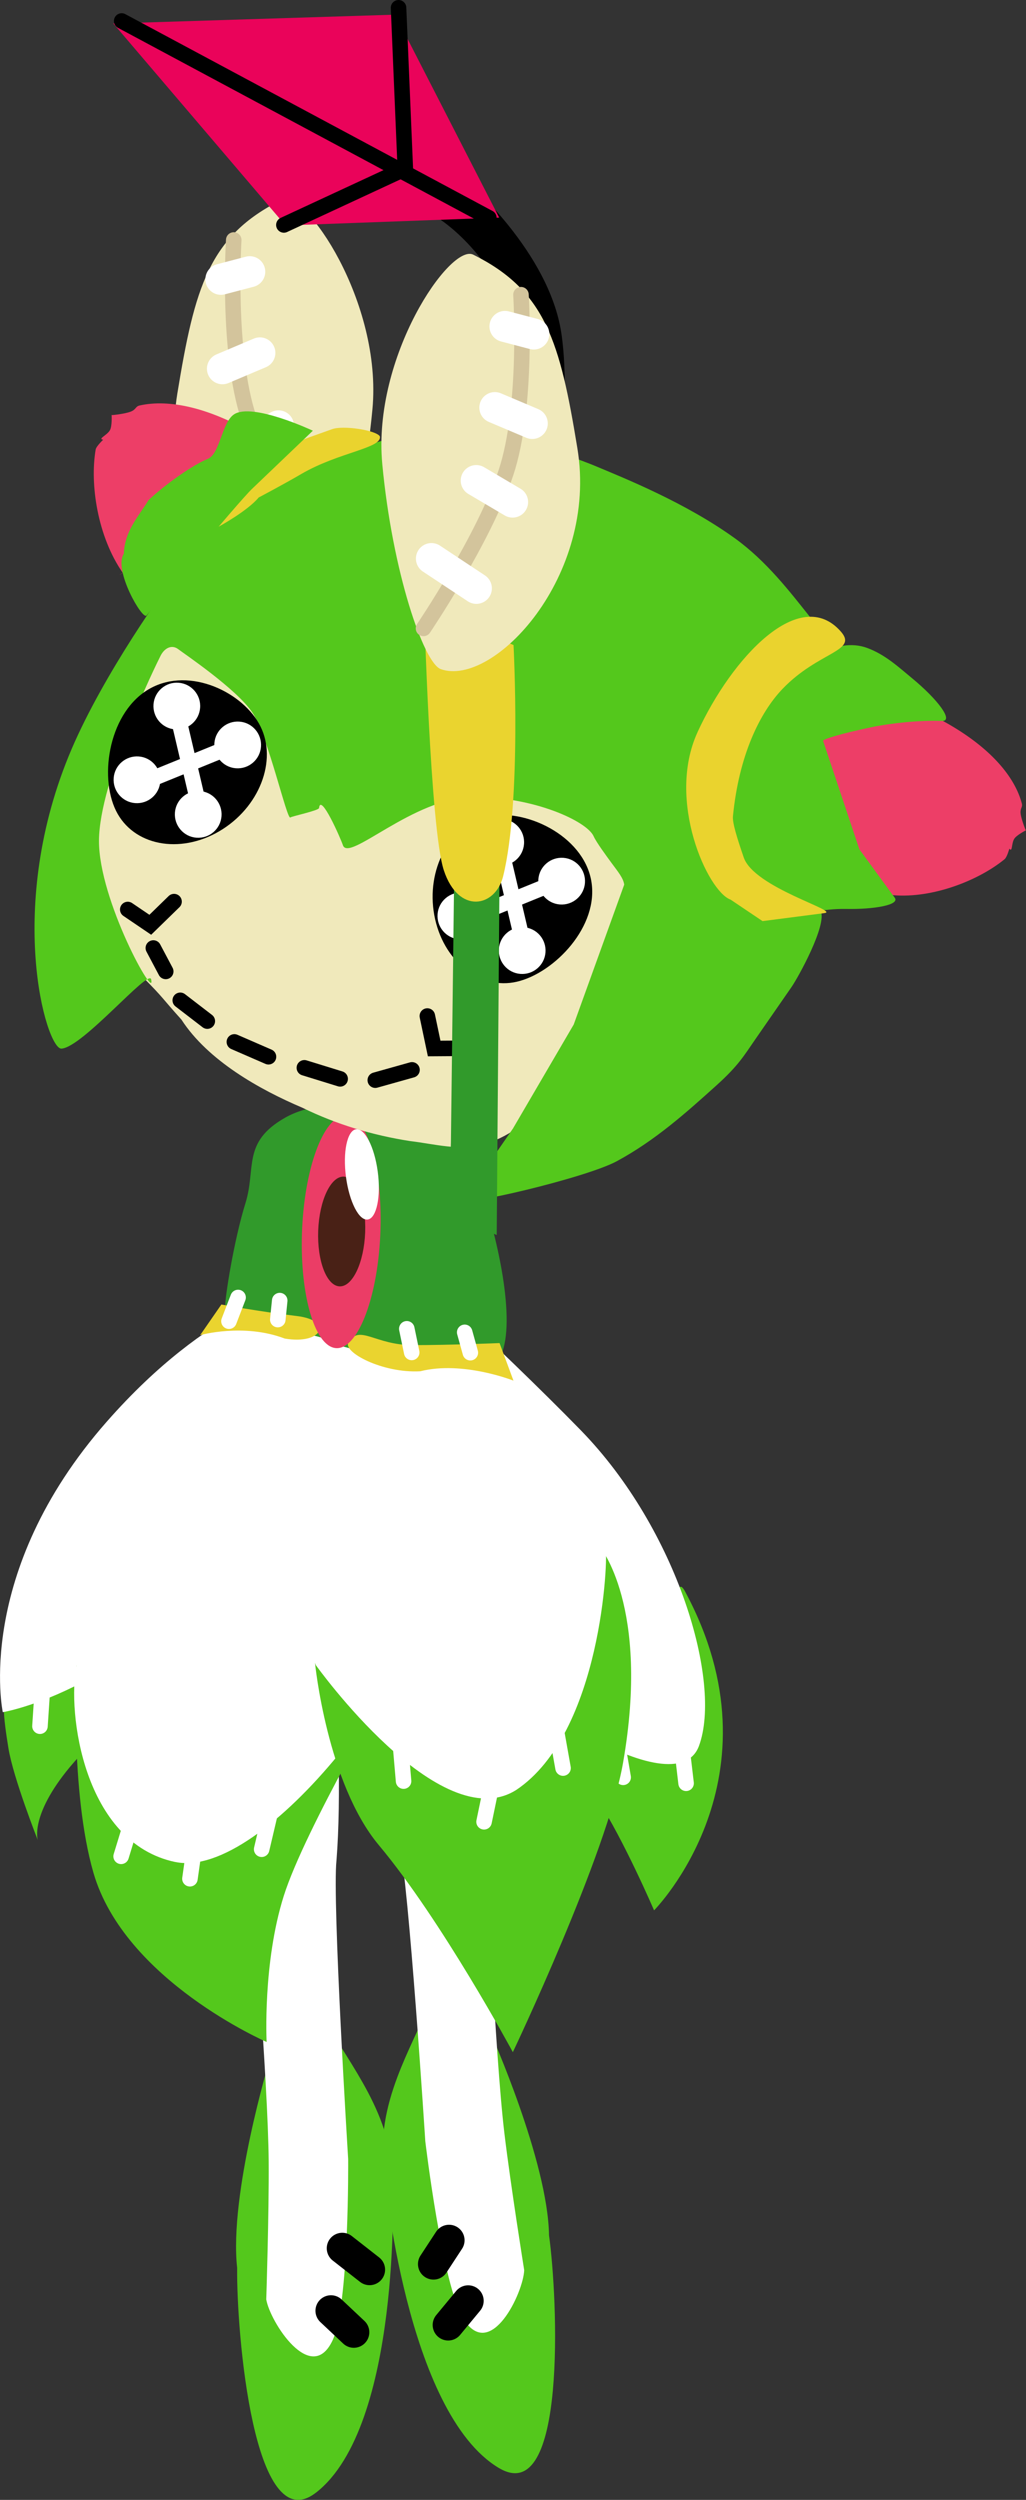 <svg version="1.1" xmlns="http://www.w3.org/2000/svg" xmlns:xlink="http://www.w3.org/1999/xlink" width="16.535" height="40.251" viewBox="0,0,16.535,40.251"><rect x="0" y="0" width="16.535" height="40.251" fill="#333333" stroke="none"/><g transform="translate(-233.574,-185.797)"><g data-paper-data="{&quot;isPaintingLayer&quot;:true}" fill-rule="nonzero" stroke-linejoin="miter" stroke-miterlimit="10" stroke-dasharray="" stroke-dashoffset="0" style="mix-blend-mode: normal"><g data-paper-data="{&quot;index&quot;:null}"><g data-paper-data="{&quot;index&quot;:null}" stroke="none" stroke-width="0" stroke-linecap="butt"><path d="M241.618,225.537c-1.501,-0.89 -1.851,-4.759 -1.851,-4.759c-0.077,-0.564 0.031,-1.057 0.21,-1.535c0.156,-0.416 0.366,-0.82 0.553,-1.249c0.402,-0.921 0.953,0.54 0.953,0.54c0,0 0.921,2.062 0.939,3.253c0.141,1.015 0.292,4.399 -0.805,3.749z" data-paper-data="{&quot;index&quot;:null}" fill="#54c81c"/><path d="M241.401,215.481c0,0 0.151,3.41 0.302,4.666c0.102,0.85 0.319,2.202 0.319,2.202c-0.013,0.36 -0.539,1.473 -0.975,0.792c-0.343,-0.535 -0.619,-2.869 -0.619,-2.869c0,0 -0.267,-4.165 -0.418,-4.795c-0.416,-2.002 -0.489,-5.623 -0.489,-5.623l1.467,0.022l0.414,5.606z" data-paper-data="{&quot;index&quot;:null}" fill="#ffffff"/></g><path d="M240.797,223.232l0.322,-0.389" fill="none" stroke="#000000" stroke-width="0.5" stroke-linecap="round"/><path d="M240.811,221.868l-0.251,0.383" fill="none" stroke="#000000" stroke-width="0.5" stroke-linecap="round"/></g><g data-paper-data="{&quot;index&quot;:null}"><g data-paper-data="{&quot;index&quot;:null}" stroke="none" stroke-width="0" stroke-linecap="butt"><path d="M238.666,225.931c-1.006,0.783 -1.282,-2.593 -1.27,-3.618c-0.132,-1.184 0.522,-3.346 0.522,-3.346c0,0 0.363,-1.518 0.878,-0.655c0.239,0.402 0.498,0.776 0.706,1.169c0.238,0.451 0.408,0.927 0.402,1.496c0,0 0.14,3.882 -1.237,4.954z" data-paper-data="{&quot;index&quot;:null}" fill="#54c81c"/><path d="M237.616,215.928l-0.295,-5.613l1.453,-0.206c0,0 0.383,3.602 0.223,5.64c-0.071,0.644 0.188,4.81 0.188,4.81c0,0 0.02,2.35 -0.253,2.924c-0.347,0.73 -1.009,-0.307 -1.067,-0.663c0,0 0.045,-1.369 0.039,-2.225c-0.009,-1.265 -0.288,-4.666 -0.288,-4.666z" data-paper-data="{&quot;index&quot;:null}" fill="#ffffff"/></g><path d="M239.09,221.997l0.44,0.344" fill="none" stroke="#000000" stroke-width="0.5" stroke-linecap="round"/><path d="M239.276,223.349l-0.368,-0.346" fill="none" stroke="#000000" stroke-width="0.5" stroke-linecap="round"/></g><g data-paper-data="{&quot;index&quot;:null}"><g data-paper-data="{&quot;index&quot;:null}" stroke="none" stroke-width="0" stroke-linecap="butt"><path d="M238.191,209.589c0,0 -0.855,1.693 -1.79,2.853c-0.515,0.64 -1.323,1.35 -1.704,1.81c-0.645,0.778 -0.514,1.173 -0.514,1.173c0,0 -0.396,-1.003 -0.473,-1.479c-0.077,-0.476 -0.137,-0.934 0.039,-0.968c0.176,-0.034 4.441,-3.39 4.441,-3.39z" fill="#54c81c"/><path d="M237.525,210.588c-1.821,2.437 -3.906,2.777 -3.906,2.777c0,0 -0.475,-2.234 1.677,-4.679c1.682,-1.911 2.979,-2.043 3.269,-2.454c0.844,-1.193 0.776,-0.85 0.776,-0.85c0,0 0.714,1.818 -1.816,5.205z" fill="#ffffff"/></g><path d="M235.091,213.051l0.156,-0.66" fill="none" stroke="#ffffff" stroke-width="0.25" stroke-linecap="round"/><path d="M234.257,213.003l-0.039,0.588" fill="none" stroke="#ffffff" stroke-width="0.25" stroke-linecap="round"/></g><g data-paper-data="{&quot;index&quot;:null}"><g data-paper-data="{&quot;index&quot;:null}" stroke="none" stroke-width="0" stroke-linecap="butt"><path d="M237.871,218.675c0,0 -2.289,-0.991 -2.791,-2.724c-0.379,-1.31 -0.272,-3.337 -0.272,-3.337l5.129,0.177c0,0 -1.449,2.453 -1.79,3.533c-0.341,1.08 -0.276,2.352 -0.276,2.352z" fill="#54c81c"/><path d="M236.401,215.778c-1.48,-0.308 -1.749,-2.412 -1.593,-3.164c0.155,-0.746 -0.047,-1.937 1.926,-3.962c1.346,-1.381 1.175,-2.574 1.175,-2.574l0.863,-0.165c0,0 2.292,2.499 2.021,4.657c-0.254,2.019 -2.97,5.503 -4.393,5.207z" fill="#ffffff"/></g><path d="M237.924,215.006l-0.133,0.566" fill="none" stroke="#ffffff" stroke-width="0.25" stroke-linecap="round"/><path d="M236.71,215.517l-0.075,0.53" fill="none" stroke="#ffffff" stroke-width="0.25" stroke-linecap="round"/><path d="M235.739,214.99l-0.213,0.696" fill="none" stroke="#ffffff" stroke-width="0.25" stroke-linecap="round"/></g><g data-paper-data="{&quot;index&quot;:null}"><g data-paper-data="{&quot;index&quot;:null}" stroke="none" stroke-width="0" stroke-linecap="butt"><path d="M244.115,216.556c0,0 -0.484,-1.127 -0.91,-1.783c-0.426,-0.656 -2.425,-2.839 -2.425,-2.839c0,0 2.394,2.243 3.12,2.022c0.727,-0.222 0.406,-3.105 0.713,-2.537c1.621,3.002 -0.498,5.137 -0.498,5.137z" fill="#54c81c"/><path d="M239.548,205.59c0,0 2.095,1.912 3.386,3.236c1.565,1.605 2.279,4.063 1.905,5.081c-0.373,1.018 -3.211,-0.84 -4.025,-2.068c-0.882,-1.33 -1.267,-6.25 -1.267,-6.25z" fill="#ffffff"/></g><path d="M243.465,213.534l0.152,0.88" fill="none" stroke="#ffffff" stroke-width="0.25" stroke-linecap="round"/><path d="M244.631,214.51l-0.069,-0.585" fill="none" stroke="#ffffff" stroke-width="0.25" stroke-linecap="round"/></g><g data-paper-data="{&quot;index&quot;:null}"><g data-paper-data="{&quot;index&quot;:null}" stroke="none" stroke-width="0" stroke-linecap="butt"><path d="M238.651,212.574c0,0 2.191,2.269 3.073,1.847c0.895,-0.429 1.511,-3.729 1.511,-3.729c0,0 0.822,0.961 0.38,3.489c-0.254,1.46 -1.776,4.658 -1.776,4.658c0,0 -1.15,-2.128 -2.158,-3.331c-0.838,-1 -1.03,-2.933 -1.03,-2.933z" fill="#54c81c"/><path d="M243.332,210.712c0.05,0.156 -0.065,2.988 -1.438,3.905c-1.234,0.782 -3.231,-2.011 -3.231,-2.011c0,0 -0.516,-1.573 -0.751,-2.854c-0.282,-1.539 0.793,-2.975 1.568,-3.445c0.775,-0.47 0.162,0.418 1.791,1.39c1.227,0.732 2.015,2.864 2.062,3.014z" fill="#ffffff"/></g><path d="M240.078,214.475l-0.046,-0.533" fill="none" stroke="#ffffff" stroke-width="0.25" stroke-linecap="round"/><path d="M241.481,214.619l-0.106,0.511" fill="none" stroke="#ffffff" stroke-width="0.25" stroke-linecap="round"/><path d="M242.512,213.502l0.136,0.763" fill="none" stroke="#ffffff" stroke-width="0.25" stroke-linecap="round"/></g><g><path d="M238.47,201.977l-0.821,0.299l0.038,-3.229l0.731,-0.023z" data-paper-data="{&quot;index&quot;:null}" fill="#319a2b" stroke="#ffffff" stroke-width="0" stroke-linecap="butt"/><path d="M238.585,198.93c-0.236,0.715 -0.832,0.597 -0.956,0.093c-0.3,-1.217 -0.167,-3.721 -0.167,-3.721l1.442,-0.626c0,0 -0.097,3.586 -0.318,4.254z" data-paper-data="{&quot;index&quot;:null}" fill="#ead42f" stroke="#ffffff" stroke-width="0" stroke-linecap="butt"/><path d="M238.633,195.69c-0.844,0.298 -2.541,-1.488 -2.201,-3.557c0.28,-1.708 0.509,-2.537 1.679,-3.117c0.37,-0.183 1.627,1.643 1.465,3.372c-0.162,1.729 -0.667,3.204 -0.943,3.301z" data-paper-data="{&quot;index&quot;:null}" fill="#f0e9bb" stroke="#ffffff" stroke-width="0" stroke-linecap="butt"/><path d="M238.912,195.034c0,0 -0.972,-1.437 -1.328,-2.504c-0.356,-1.067 -0.243,-2.869 -0.243,-2.869" data-paper-data="{&quot;index&quot;:null}" fill="none" stroke="#d3c49c" stroke-width="0.25" stroke-linecap="round"/><path d="M238.784,193.911l-0.724,0.479" data-paper-data="{&quot;index&quot;:null}" fill="none" stroke="#ffffff" stroke-width="0.5" stroke-linecap="round"/><path d="M238.062,192.654l-0.586,0.346" data-paper-data="{&quot;index&quot;:null}" fill="none" stroke="#ffffff" stroke-width="0.5" stroke-linecap="round"/><path d="M237.762,191.479l-0.603,0.255" data-paper-data="{&quot;index&quot;:null}" fill="none" stroke="#ffffff" stroke-width="0.5" stroke-linecap="round"/><path d="M237.134,190.294l0.465,-0.122" data-paper-data="{&quot;index&quot;:null}" fill="none" stroke="#ffffff" stroke-width="0.5" stroke-linecap="round"/></g><g data-paper-data="{&quot;index&quot;:null}"><path d="M241.6,207.705c-0.366,0.398 -2.697,-0.283 -2.697,-0.283c-0.247,-0.282 -1.677,-0.075 -1.702,-0.537c-0.01,-0.18 0.15,-1.144 0.328,-1.713c0.178,-0.569 -0.06,-0.983 0.642,-1.38c0.702,-0.397 1.907,-0.148 2.06,-0.148c0.122,0 0.723,0.198 1.079,1.254c0.356,1.056 0.594,2.364 0.29,2.807z" data-paper-data="{&quot;index&quot;:null}" fill="#319a2b" stroke="none" stroke-width="0.172" stroke-linecap="butt"/><path d="M240.227,207.455c0.613,0 1.398,-0.033 1.398,-0.033l0.224,0.605c0,0 -0.814,-0.324 -1.502,-0.151c-0.611,0.034 -1.25,-0.309 -1.158,-0.464c0.178,-0.299 0.425,0.043 1.038,0.043z" data-paper-data="{&quot;index&quot;:null}" fill="#ead42f" stroke="none" stroke-width="0" stroke-linecap="butt"/><path d="M237.141,206.801c0,0 0.605,0.113 1.213,0.185c0.608,0.072 0.411,0.469 -0.192,0.363c-0.663,-0.252 -1.362,-0.055 -1.362,-0.055l0.341,-0.492z" data-paper-data="{&quot;index&quot;:null}" fill="#ead42f" stroke="none" stroke-width="0" stroke-linecap="butt"/><path d="M240.209,207.573l-0.079,-0.381" fill="none" stroke="#ffffff" stroke-width="0.25" stroke-linecap="round"/><path d="M241.154,207.577l-0.091,-0.328" fill="none" stroke="#ffffff" stroke-width="0.25" stroke-linecap="round"/><path d="M238.082,206.738l-0.031,0.306" fill="none" stroke="#ffffff" stroke-width="0.25" stroke-linecap="round"/><path d="M237.264,207.07l0.147,-0.382" fill="none" stroke="#ffffff" stroke-width="0.25" stroke-linecap="round"/></g><g data-paper-data="{&quot;index&quot;:null}" stroke="none" stroke-linecap="butt"><path d="M239.226,203.775c0.17,0.069 0.307,0.339 0.391,0.721c0.084,0.381 0.115,0.873 0.073,1.385c-0.042,0.512 -0.15,0.948 -0.289,1.239c-0.139,0.291 -0.311,0.436 -0.481,0.367c-0.17,-0.069 -0.307,-0.34 -0.391,-0.721c-0.084,-0.381 -0.115,-0.873 -0.073,-1.385c0.042,-0.512 0.15,-0.948 0.289,-1.239c0.139,-0.291 0.311,-0.436 0.481,-0.367z" fill="#eb3d66" stroke-width="0.019"/><path d="M239.114,204.742c0.209,0.008 0.363,0.41 0.345,0.898c-0.019,0.488 -0.203,0.877 -0.412,0.869c-0.209,-0.008 -0.363,-0.41 -0.345,-0.898c0.019,-0.488 0.203,-0.877 0.412,-0.869z" fill="#492116" stroke-width="0"/><path d="M239.334,203.979c0.073,0.007 0.147,0.096 0.208,0.232c0.061,0.137 0.108,0.321 0.128,0.522c0.02,0.201 0.008,0.379 -0.027,0.506c-0.035,0.127 -0.093,0.202 -0.166,0.194c-0.073,-0.007 -0.147,-0.096 -0.207,-0.232c-0.061,-0.137 -0.108,-0.321 -0.128,-0.522c-0.02,-0.201 -0.008,-0.379 0.027,-0.506c0.035,-0.127 0.093,-0.201 0.166,-0.194z" fill="#ffffff" stroke-width="0.019"/></g><g><path d="M240.764,195.173c4.153,1.856 2.882,4.803 2.968,5.054c0.02,0.268 -0.115,0.519 -0.204,0.765c-0.37,0.875 -0.826,1.709 -1.274,2.546c-0.165,0.354 -0.517,0.572 -0.878,0.683c-0.39,0.113 -0.799,-0.005 -1.19,-0.051c-0.603,-0.093 -1.19,-0.269 -1.738,-0.537c-0.691,-0.293 -1.522,-0.759 -1.95,-1.419c-0.33,-0.366 -0.27,-0.329 -0.621,-0.683c-0.643,-0.844 -0.868,-1.947 -0.762,-2.99c0.059,-0.625 0.224,-1.252 0.539,-1.798c0.146,-0.224 1.668,-3.108 5.111,-1.569z" data-paper-data="{&quot;index&quot;:null}" fill="#f0e9bb" stroke="none" stroke-width="0.172" stroke-linecap="butt"/><path d="M237.755,192.839c0.338,0.616 -2.692,2.499 -2.204,2.179c-0.402,-0.578 -0.532,-1.418 -0.435,-1.984c0.009,-0.052 0.121,-0.157 0.121,-0.157c-0.093,-0.015 0.062,-0.069 0.109,-0.154c0.037,-0.066 0.027,-0.245 0.027,-0.245c-0.05,0.011 0.201,-0.012 0.307,-0.053c0.088,-0.033 0.076,-0.084 0.143,-0.099c0.471,-0.106 1.138,0.026 1.933,0.512z" data-paper-data="{&quot;index&quot;:null}" fill="#ed3e67" stroke="none" stroke-width="0.172" stroke-linecap="butt"/><path d="M243.634,200.042c-0.014,-0.105 -0.094,-0.201 -0.205,-0.351c-0.083,-0.113 -0.245,-0.333 -0.288,-0.429c-0.106,-0.242 -0.969,-0.641 -1.94,-0.632c-0.97,0.008 -2.007,1.06 -2.101,0.775c-0.036,-0.108 -0.36,-0.847 -0.384,-0.598c-0.004,0.041 -0.442,0.133 -0.462,0.152c-0.055,0.053 -0.358,-1.308 -0.612,-1.688c-0.254,-0.381 -1.12,-0.962 -1.192,-1.019c-0.109,-0.085 -0.226,-0.018 -0.287,0.101c-0.077,0.15 -0.986,2.012 -0.994,2.975c-0.007,0.963 0.924,2.625 0.841,2.237c-0.037,-0.175 -1.105,1.097 -1.446,1.116c-0.244,0.014 -0.922,-2.287 0.165,-4.825c0.517,-1.206 1.508,-2.599 1.736,-2.878l0.445,-0.546c0.642,-0.595 1.387,-1.05 2.25,-1.344c0.055,-0.019 0.911,-0.423 2.077,-0.325c0.737,0.062 1.827,0.493 1.911,0.529c0.498,0.208 1.475,0.599 2.273,1.175c0.508,0.367 0.886,0.862 1.203,1.259c0.057,0.071 -1.158,0.687 -1.101,0.752c0.027,0.031 -0.582,0.842 -0.611,0.932l-0.194,0.6c-0.196,0.607 0.075,1.433 0.137,1.551c0.085,0.163 0.396,0.68 0.545,0.749l0.503,0.235c0.069,0.032 0.869,-0.145 0.898,-0.081c0.104,0.225 -0.362,1.069 -0.472,1.227l-0.577,0.832c-0.186,0.268 -0.273,0.427 -0.633,0.751c-0.494,0.445 -0.989,0.887 -1.607,1.221c-0.499,0.269 -2.554,0.75 -2.461,0.615l0.79,-1.143l0.979,-1.674l0.813,-2.25z" data-paper-data="{&quot;index&quot;:null}" fill="#54c81c" stroke="none" stroke-width="0.172" stroke-linecap="butt"/><path d="M247.973,200.21c-1.089,-0.088 -1.459,-2.605 -1.459,-2.605c0.155,-0.358 1.348,-0.709 2.301,-0.175c0.728,0.408 1.116,0.879 1.227,1.305c0.016,0.061 -0.03,0.075 -0.02,0.161c0.012,0.104 0.099,0.315 0.086,0.27c0,0 -0.149,0.075 -0.188,0.136c-0.049,0.077 -0.027,0.227 -0.079,0.159c0,0 -0.038,0.139 -0.077,0.17c-0.418,0.342 -1.155,0.632 -1.793,0.58z" data-paper-data="{&quot;index&quot;:null}" fill="#ed3e67" stroke="none" stroke-width="0.172" stroke-linecap="butt"/><path d="M245.507,197.926c0.063,0.103 0.208,-0.483 0.562,-0.963c0.378,-0.512 0.98,-0.918 1.481,-0.733c0.29,0.107 0.504,0.307 0.713,0.479c0.431,0.354 0.69,0.705 0.488,0.696c-0.342,-0.014 -0.81,0.033 -1.138,0.102c-0.468,0.098 -0.783,0.192 -0.774,0.219l0.584,1.745l0.568,0.777c0.098,0.12 -0.335,0.193 -0.785,0.184c-0.389,-0.007 -0.707,0.098 -0.838,0.083c-0.584,-0.067 -0.412,-0.278 -0.874,-0.866c-0.269,-0.342 -0.081,-1.877 0.014,-1.723z" data-paper-data="{&quot;index&quot;:null}" fill="#54c81c" stroke="none" stroke-width="0.172" stroke-linecap="butt"/><path d="M244.815,197.586c0.556,-1.206 1.651,-2.376 2.312,-1.618c0.277,0.318 -0.36,0.316 -0.94,0.919c-0.369,0.384 -0.705,1.074 -0.801,2.054c-0.01,0.103 0.065,0.345 0.174,0.662c0.166,0.487 1.556,0.863 1.301,0.896l-0.998,0.129l-0.515,-0.346c-0.367,-0.129 -1.04,-1.594 -0.532,-2.697z" data-paper-data="{&quot;index&quot;:null}" fill="#ead32e" stroke="none" stroke-width="0.172" stroke-linecap="butt"/><path d="M237.745,193.805c-0.183,0.221 -0.65,0.474 -0.65,0.474c0.014,-0.141 0.218,-0.292 0.263,-0.404c0.104,-0.259 0.556,-0.806 1.201,-1.037l0.367,-0.131c0.18,-0.065 0.703,0.016 0.769,0.114c0.047,0.192 -0.66,0.255 -1.264,0.607c-0.289,0.169 -0.686,0.378 -0.686,0.378z" data-paper-data="{&quot;index&quot;:null}" fill="#ead32e" stroke="none" stroke-width="0.172" stroke-linecap="butt"/><path d="M237.635,193.669c-0.111,0.106 -0.588,0.662 -0.813,0.94l-0.886,1.098c-0.065,0.081 -0.538,-0.736 -0.367,-0.994c0.016,-0.37 0.236,-0.598 0.4,-0.865c0.27,-0.252 0.708,-0.564 0.953,-0.662c0.197,-0.078 0.226,-0.586 0.423,-0.717c0.296,-0.196 1.271,0.263 1.271,0.263z" data-paper-data="{&quot;index&quot;:null}" fill="#54c81c" stroke="none" stroke-width="0.172" stroke-linecap="butt"/><path d="M243.102,199.975c0.134,0.734 -0.592,1.486 -1.195,1.628c-0.603,0.142 -1.2,-0.337 -1.334,-1.071c-0.134,-0.734 0.245,-1.444 0.848,-1.587c0.603,-0.142 1.547,0.296 1.681,1.029z" fill="#000000" stroke="none" stroke-width="0" stroke-linecap="butt"/><path d="M235.936,196.916c0.628,-0.403 1.502,-0.01 1.809,0.527c0.308,0.537 0.048,1.3 -0.58,1.703c-0.628,0.403 -1.386,0.294 -1.694,-0.243c-0.308,-0.537 -0.163,-1.584 0.465,-1.987z" data-paper-data="{&quot;index&quot;:null}" fill="#000000" stroke="none" stroke-width="0" stroke-linecap="butt"/><path d="M239.622,203.189l0.592,-0.166" fill="none" stroke="#000000" stroke-width="0.25" stroke-linecap="round"/><path d="M238.479,202.99l0.577,0.178" fill="none" stroke="#000000" stroke-width="0.25" stroke-linecap="round"/><path d="M237.351,202.573l0.55,0.239" fill="none" stroke="#000000" stroke-width="0.25" stroke-linecap="round"/><path d="M236.915,202.238l-0.436,-0.335" fill="none" stroke="#000000" stroke-width="0.25" stroke-linecap="round"/><path d="M236.045,201.061l0.2,0.377" fill="none" stroke="#000000" stroke-width="0.25" stroke-linecap="round"/><path d="M241.01,202.676l-0.439,0.003l-0.11,-0.523" fill="none" stroke="#000000" stroke-width="0.25" stroke-linecap="round"/><path d="M236.379,200.314l-0.383,0.373l-0.363,-0.246" data-paper-data="{&quot;index&quot;:null}" fill="none" stroke="#000000" stroke-width="0.25" stroke-linecap="round"/><path d="M241.101,200.587l1.419,-0.577" fill="none" stroke="#ffffff" stroke-width="0.25" stroke-linecap="round"/><path d="M241.664,199.531l0.361,1.539" fill="none" stroke="#ffffff" stroke-width="0.25" stroke-linecap="round"/><path d="M242.596,200.36c-0.207,-0.016 -0.362,-0.197 -0.346,-0.405c0.016,-0.207 0.197,-0.362 0.405,-0.346c0.207,0.016 0.362,0.197 0.346,0.405c-0.016,0.207 -0.197,0.362 -0.405,0.346z" fill="#ffffff" stroke="none" stroke-width="0" stroke-linecap="butt"/><path d="M240.972,200.92c-0.207,-0.016 -0.362,-0.197 -0.346,-0.405c0.016,-0.207 0.197,-0.362 0.405,-0.346c0.207,0.016 0.362,0.197 0.346,0.405c-0.016,0.207 -0.197,0.362 -0.405,0.346z" fill="#ffffff" stroke="none" stroke-width="0" stroke-linecap="butt"/><path d="M241.614,199.734c-0.207,-0.016 -0.362,-0.197 -0.346,-0.405c0.016,-0.207 0.197,-0.362 0.405,-0.346c0.207,0.016 0.363,0.197 0.346,0.405c-0.016,0.207 -0.197,0.362 -0.405,0.346z" fill="#ffffff" stroke="none" stroke-width="0" stroke-linecap="butt"/><path d="M241.96,201.478c-0.207,-0.016 -0.362,-0.197 -0.346,-0.405c0.016,-0.207 0.197,-0.362 0.405,-0.346c0.207,0.016 0.362,0.197 0.346,0.405c-0.016,0.207 -0.197,0.362 -0.405,0.346z" fill="#ffffff" stroke="none" stroke-width="0" stroke-linecap="butt"/><path d="M237.299,197.818l-1.419,0.577" fill="none" stroke="#ffffff" stroke-width="0.25" stroke-linecap="round"/><path d="M236.444,197.339l0.361,1.539" fill="none" stroke="#ffffff" stroke-width="0.25" stroke-linecap="round"/><path d="M237.375,198.167c-0.207,-0.016 -0.362,-0.197 -0.346,-0.405c0.016,-0.207 0.197,-0.362 0.405,-0.346c0.207,0.016 0.362,0.197 0.346,0.405c-0.016,0.207 -0.197,0.362 -0.405,0.346z" fill="#ffffff" stroke="none" stroke-width="0" stroke-linecap="butt"/><path d="M235.752,198.728c-0.207,-0.016 -0.362,-0.197 -0.346,-0.405c0.016,-0.207 0.197,-0.362 0.405,-0.346c0.207,0.016 0.362,0.197 0.346,0.405c-0.016,0.207 -0.197,0.362 -0.405,0.346z" fill="#ffffff" stroke="none" stroke-width="0" stroke-linecap="butt"/><path d="M236.394,197.541c-0.207,-0.016 -0.362,-0.197 -0.346,-0.405c0.016,-0.207 0.197,-0.362 0.405,-0.346c0.207,0.016 0.363,0.197 0.346,0.405c-0.016,0.207 -0.197,0.362 -0.405,0.346z" fill="#ffffff" stroke="none" stroke-width="0" stroke-linecap="butt"/><path d="M236.739,199.285c-0.207,-0.016 -0.362,-0.197 -0.346,-0.405c0.016,-0.207 0.197,-0.362 0.405,-0.346c0.207,0.016 0.362,0.197 0.346,0.405c-0.016,0.207 -0.197,0.362 -0.405,0.346z" fill="#ffffff" stroke="none" stroke-width="0" stroke-linecap="butt"/></g><g><path d="M241.769,194.418c0,0 0.3,-1.907 0.117,-3.16c-0.183,-1.253 -1.211,-1.922 -1.211,-1.922l0.409,-0.631c0,0 1.341,1.142 1.537,2.459c0.196,1.317 -0.197,3.407 -0.197,3.407z" fill="#000000" stroke="none" stroke-width="0" stroke-linecap="butt"/><path d="M238.175,189.427l-2.775,-3.252l4.542,-0.142l1.677,3.268z" fill="#ea035a" stroke="none" stroke-width="0" stroke-linecap="butt"/><path d="M241.452,189.304l-5.917,-3.169" fill="none" stroke="#000000" stroke-width="0.25" stroke-linecap="round"/><path d="M239.997,185.922l0.109,2.589l-1.957,0.908" fill="none" stroke="#000000" stroke-width="0.25" stroke-linecap="round"/></g><g data-paper-data="{&quot;index&quot;:null}"><path d="M240.893,199.906l0.731,0.023l-0.045,5.753c0,0 -0.53,-0.21 -0.664,-0.479c-0.107,-0.216 -0.074,-1.011 -0.074,-1.011z" data-paper-data="{&quot;index&quot;:null}" fill="#319a2b" stroke="#ffffff" stroke-width="0" stroke-linecap="butt"/><path d="M240.408,195.557l1.442,0.626c0,0 0.133,2.504 -0.167,3.721c-0.124,0.504 -0.72,0.621 -0.956,-0.093c-0.221,-0.668 -0.318,-4.254 -0.318,-4.254z" data-paper-data="{&quot;index&quot;:null}" fill="#ead42f" stroke="#ffffff" stroke-width="0" stroke-linecap="butt"/><path d="M239.735,193.269c-0.162,-1.729 1.094,-3.555 1.465,-3.372c1.17,0.58 1.399,1.409 1.679,3.117c0.34,2.069 -1.357,3.855 -2.201,3.557c-0.276,-0.098 -0.781,-1.572 -0.943,-3.301z" data-paper-data="{&quot;index&quot;:null}" fill="#f0e9bb" stroke="#ffffff" stroke-width="0" stroke-linecap="butt"/><path d="M241.97,190.542c0,0 0.113,1.802 -0.243,2.869c-0.356,1.067 -1.328,2.504 -1.328,2.504" data-paper-data="{&quot;index&quot;:null}" fill="none" stroke="#d3c49c" stroke-width="0.25" stroke-linecap="round"/><path d="M240.527,194.791l0.724,0.479" data-paper-data="{&quot;index&quot;:null}" fill="none" stroke="#ffffff" stroke-width="0.5" stroke-linecap="round"/><path d="M241.249,193.535l0.586,0.346" data-paper-data="{&quot;index&quot;:null}" fill="none" stroke="#ffffff" stroke-width="0.5" stroke-linecap="round"/><path d="M242.152,192.615l-0.603,-0.255" data-paper-data="{&quot;index&quot;:null}" fill="none" stroke="#ffffff" stroke-width="0.5" stroke-linecap="round"/><path d="M242.177,191.175l-0.465,-0.122" data-paper-data="{&quot;index&quot;:null}" fill="none" stroke="#ffffff" stroke-width="0.5" stroke-linecap="round"/></g></g></g></svg>